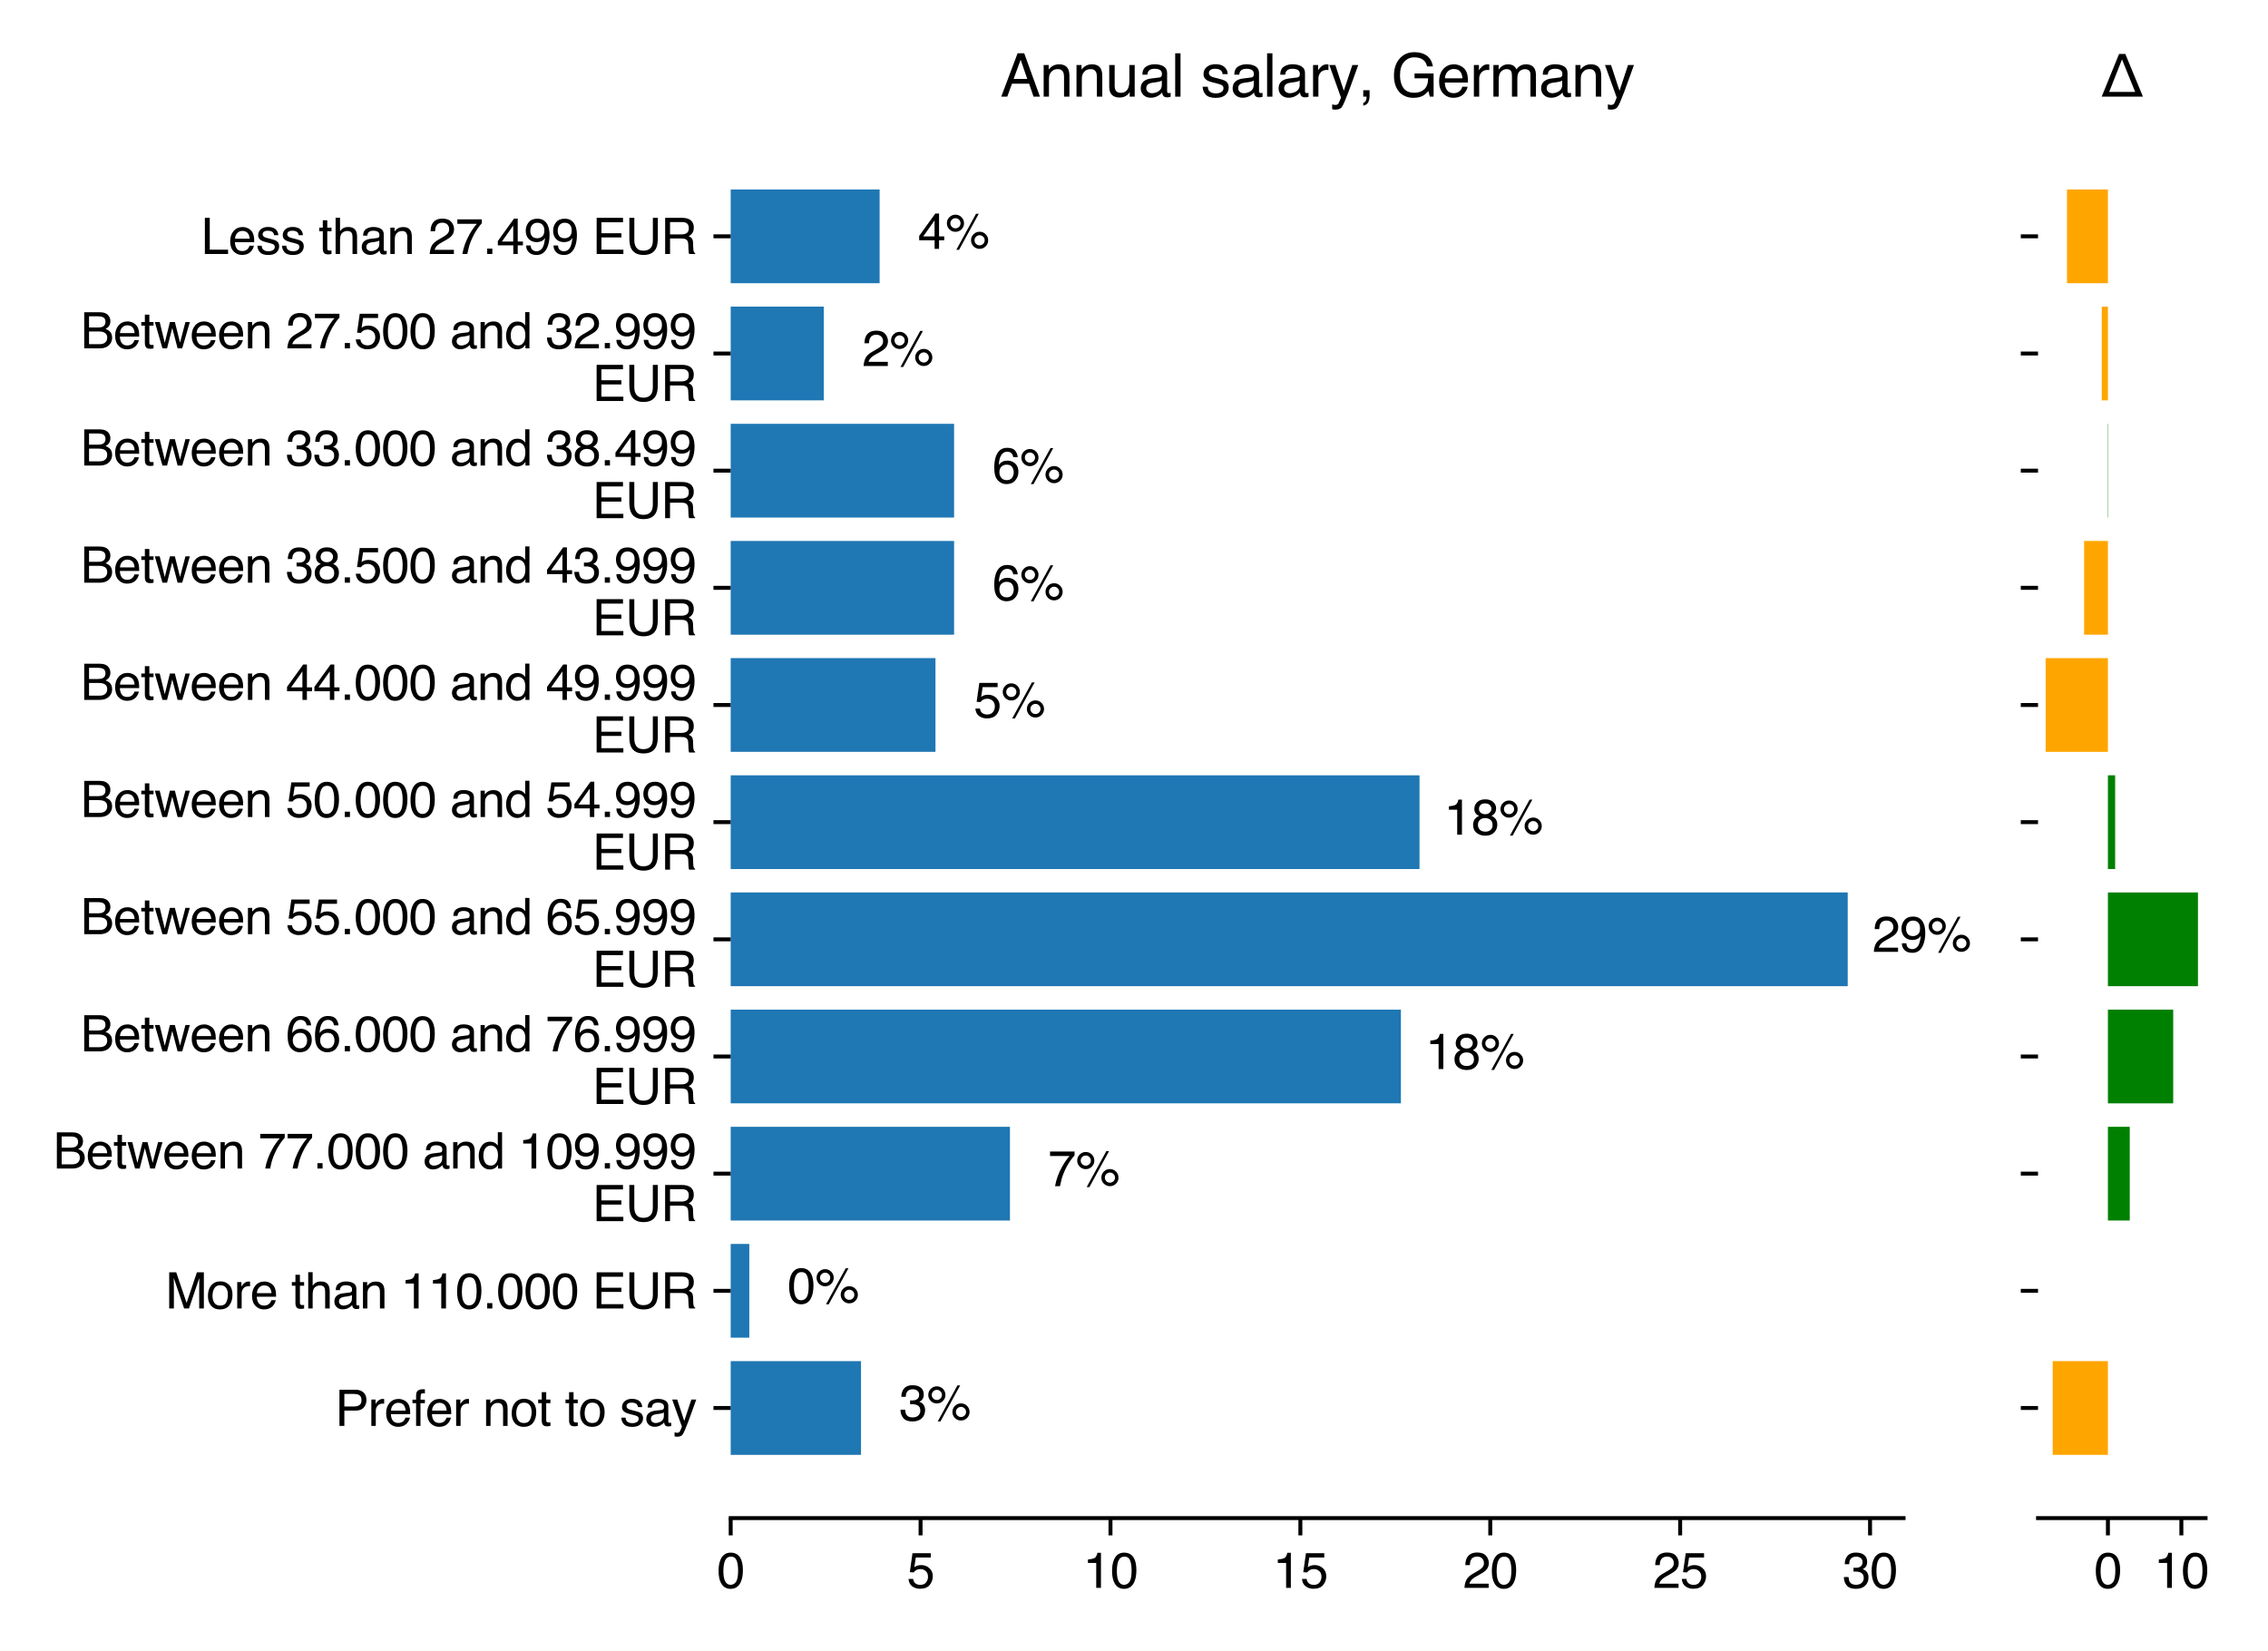 <?xml version="1.0" encoding="utf-8" standalone="no"?>
<!DOCTYPE svg PUBLIC "-//W3C//DTD SVG 1.1//EN"
  "http://www.w3.org/Graphics/SVG/1.1/DTD/svg11.dtd">
<svg xmlns:xlink="http://www.w3.org/1999/xlink" width="460.8pt" height="335.52pt" viewBox="0 0 460.8 335.52" xmlns="http://www.w3.org/2000/svg" version="1.1">
 <defs>
  <style type="text/css">*{stroke-linejoin: round; stroke-linecap: butt}</style>
 </defs>
 <g id="figure_1">
  <g id="patch_1">
   <path d="M 0 335.52 
L 460.8 335.52 
L 460.8 0 
L 0 0 
z
" style="fill: #ffffff"/>
  </g>
  <g id="axes_1">
   <g id="patch_2">
    <path d="M 148.458 308.462 
L 386.755 308.462 
L 386.755 25.642 
L 148.458 25.642 
z
" style="fill: #ffffff"/>
   </g>
   <g id="patch_3">
    <path d="M 148.458 295.607 
L 174.935 295.607 
L 174.935 276.562 
L 148.458 276.562 
z
" clip-path="url(#pa7c40eb983)" style="fill: #1f77b4"/>
   </g>
   <g id="patch_4">
    <path d="M 148.458 271.8 
L 152.24 271.8 
L 152.24 252.755 
L 148.458 252.755 
z
" clip-path="url(#pa7c40eb983)" style="fill: #1f77b4"/>
   </g>
   <g id="patch_5">
    <path d="M 148.458 247.994 
L 205.195 247.994 
L 205.195 228.949 
L 148.458 228.949 
z
" clip-path="url(#pa7c40eb983)" style="fill: #1f77b4"/>
   </g>
   <g id="patch_6">
    <path d="M 148.458 224.188 
L 284.628 224.188 
L 284.628 205.143 
L 148.458 205.143 
z
" clip-path="url(#pa7c40eb983)" style="fill: #1f77b4"/>
   </g>
   <g id="patch_7">
    <path d="M 148.458 200.381 
L 375.408 200.381 
L 375.408 181.336 
L 148.458 181.336 
z
" clip-path="url(#pa7c40eb983)" style="fill: #1f77b4"/>
   </g>
   <g id="patch_8">
    <path d="M 148.458 176.575 
L 288.41 176.575 
L 288.41 157.53 
L 148.458 157.53 
z
" clip-path="url(#pa7c40eb983)" style="fill: #1f77b4"/>
   </g>
   <g id="patch_9">
    <path d="M 148.458 152.769 
L 190.065 152.769 
L 190.065 133.723 
L 148.458 133.723 
z
" clip-path="url(#pa7c40eb983)" style="fill: #1f77b4"/>
   </g>
   <g id="patch_10">
    <path d="M 148.458 128.962 
L 193.848 128.962 
L 193.848 109.917 
L 148.458 109.917 
z
" clip-path="url(#pa7c40eb983)" style="fill: #1f77b4"/>
   </g>
   <g id="patch_11">
    <path d="M 148.458 105.156 
L 193.848 105.156 
L 193.848 86.111 
L 148.458 86.111 
z
" clip-path="url(#pa7c40eb983)" style="fill: #1f77b4"/>
   </g>
   <g id="patch_12">
    <path d="M 148.458 81.349 
L 167.37 81.349 
L 167.37 62.304 
L 148.458 62.304 
z
" clip-path="url(#pa7c40eb983)" style="fill: #1f77b4"/>
   </g>
   <g id="patch_13">
    <path d="M 148.458 57.543 
L 178.718 57.543 
L 178.718 38.498 
L 148.458 38.498 
z
" clip-path="url(#pa7c40eb983)" style="fill: #1f77b4"/>
   </g>
   <g id="matplotlib.axis_1">
    <g id="xtick_1">
     <g id="line2d_1">
      <defs>
       <path id="m4c99cd72f3" d="M 0 0 
L 0 3.5 
" style="stroke: #000000; stroke-width: 0.8"/>
      </defs>
      <g>
       <use xlink:href="#m4c99cd72f3" x="148.458" y="308.462" style="stroke: #000000; stroke-width: 0.8"/>
      </g>
     </g>
     <g id="text_1">
      <!-- 0 -->
      <g transform="translate(145.677 322.636)scale(0.1 -0.1)">
       <defs>
        <path id="Helvetica-30" d="M 1731 4475 
Q 2600 4475 2988 3759 
Q 3288 3206 3288 2244 
Q 3288 1331 3016 734 
Q 2622 -122 1728 -122 
Q 922 -122 528 578 
Q 200 1163 200 2147 
Q 200 2909 397 3456 
Q 766 4475 1731 4475 
z
M 1725 391 
Q 2163 391 2422 778 
Q 2681 1166 2681 2222 
Q 2681 2984 2493 3476 
Q 2306 3969 1766 3969 
Q 1269 3969 1039 3501 
Q 809 3034 809 2125 
Q 809 1441 956 1025 
Q 1181 391 1725 391 
z
" transform="scale(0.016)"/>
       </defs>
       <use xlink:href="#Helvetica-30"/>
      </g>
     </g>
    </g>
    <g id="xtick_2">
     <g id="line2d_2">
      <g>
       <use xlink:href="#m4c99cd72f3" x="187.039" y="308.462" style="stroke: #000000; stroke-width: 0.8"/>
      </g>
     </g>
     <g id="text_2">
      <!-- 5 -->
      <g transform="translate(184.259 322.636)scale(0.1 -0.1)">
       <defs>
        <path id="Helvetica-35" d="M 791 1141 
Q 847 659 1238 475 
Q 1438 381 1700 381 
Q 2200 381 2440 700 
Q 2681 1019 2681 1406 
Q 2681 1875 2395 2131 
Q 2109 2388 1709 2388 
Q 1419 2388 1211 2275 
Q 1003 2163 856 1963 
L 369 1991 
L 709 4400 
L 3034 4400 
L 3034 3856 
L 1131 3856 
L 941 2613 
Q 1097 2731 1238 2791 
Q 1488 2894 1816 2894 
Q 2431 2894 2859 2497 
Q 3288 2100 3288 1491 
Q 3288 856 2895 371 
Q 2503 -113 1644 -113 
Q 1097 -113 676 195 
Q 256 503 206 1141 
L 791 1141 
z
" transform="scale(0.016)"/>
       </defs>
       <use xlink:href="#Helvetica-35"/>
      </g>
     </g>
    </g>
    <g id="xtick_3">
     <g id="line2d_3">
      <g>
       <use xlink:href="#m4c99cd72f3" x="225.621" y="308.462" style="stroke: #000000; stroke-width: 0.8"/>
      </g>
     </g>
     <g id="text_3">
      <!-- 10 -->
      <g transform="translate(220.06 322.636)scale(0.1 -0.1)">
       <defs>
        <path id="Helvetica-31" d="M 613 3169 
L 613 3600 
Q 1222 3659 1462 3798 
Q 1703 3938 1822 4456 
L 2266 4456 
L 2266 0 
L 1666 0 
L 1666 3169 
L 613 3169 
z
" transform="scale(0.016)"/>
       </defs>
       <use xlink:href="#Helvetica-31"/>
       <use xlink:href="#Helvetica-30" x="55.615"/>
      </g>
     </g>
    </g>
    <g id="xtick_4">
     <g id="line2d_4">
      <g>
       <use xlink:href="#m4c99cd72f3" x="264.202" y="308.462" style="stroke: #000000; stroke-width: 0.8"/>
      </g>
     </g>
     <g id="text_4">
      <!-- 15 -->
      <g transform="translate(258.641 322.636)scale(0.1 -0.1)">
       <use xlink:href="#Helvetica-31"/>
       <use xlink:href="#Helvetica-35" x="55.615"/>
      </g>
     </g>
    </g>
    <g id="xtick_5">
     <g id="line2d_5">
      <g>
       <use xlink:href="#m4c99cd72f3" x="302.784" y="308.462" style="stroke: #000000; stroke-width: 0.8"/>
      </g>
     </g>
     <g id="text_5">
      <!-- 20 -->
      <g transform="translate(297.223 322.636)scale(0.1 -0.1)">
       <defs>
        <path id="Helvetica-32" d="M 200 0 
Q 231 578 439 1006 
Q 647 1434 1250 1784 
L 1850 2131 
Q 2253 2366 2416 2531 
Q 2672 2791 2672 3125 
Q 2672 3516 2437 3745 
Q 2203 3975 1813 3975 
Q 1234 3975 1013 3538 
Q 894 3303 881 2888 
L 309 2888 
Q 319 3472 525 3841 
Q 891 4491 1816 4491 
Q 2584 4491 2939 4075 
Q 3294 3659 3294 3150 
Q 3294 2613 2916 2231 
Q 2697 2009 2131 1694 
L 1703 1456 
Q 1397 1288 1222 1134 
Q 909 863 828 531 
L 3272 531 
L 3272 0 
L 200 0 
z
" transform="scale(0.016)"/>
       </defs>
       <use xlink:href="#Helvetica-32"/>
       <use xlink:href="#Helvetica-30" x="55.615"/>
      </g>
     </g>
    </g>
    <g id="xtick_6">
     <g id="line2d_6">
      <g>
       <use xlink:href="#m4c99cd72f3" x="341.365" y="308.462" style="stroke: #000000; stroke-width: 0.8"/>
      </g>
     </g>
     <g id="text_6">
      <!-- 25 -->
      <g transform="translate(335.804 322.636)scale(0.1 -0.1)">
       <use xlink:href="#Helvetica-32"/>
       <use xlink:href="#Helvetica-35" x="55.615"/>
      </g>
     </g>
    </g>
    <g id="xtick_7">
     <g id="line2d_7">
      <g>
       <use xlink:href="#m4c99cd72f3" x="379.947" y="308.462" style="stroke: #000000; stroke-width: 0.8"/>
      </g>
     </g>
     <g id="text_7">
      <!-- 30 -->
      <g transform="translate(374.386 322.636)scale(0.1 -0.1)">
       <defs>
        <path id="Helvetica-33" d="M 1663 -122 
Q 869 -122 511 314 
Q 153 750 153 1375 
L 741 1375 
Q 778 941 903 744 
Q 1122 391 1694 391 
Q 2138 391 2406 628 
Q 2675 866 2675 1241 
Q 2675 1703 2392 1887 
Q 2109 2072 1606 2072 
Q 1550 2072 1492 2070 
Q 1434 2069 1375 2066 
L 1375 2563 
Q 1463 2553 1522 2550 
Q 1581 2547 1650 2547 
Q 1966 2547 2169 2647 
Q 2525 2822 2525 3272 
Q 2525 3606 2287 3787 
Q 2050 3969 1734 3969 
Q 1172 3969 956 3594 
Q 838 3388 822 3006 
L 266 3006 
Q 266 3506 466 3856 
Q 809 4481 1675 4481 
Q 2359 4481 2734 4176 
Q 3109 3872 3109 3294 
Q 3109 2881 2888 2625 
Q 2750 2466 2531 2375 
Q 2884 2278 3082 2001 
Q 3281 1725 3281 1325 
Q 3281 684 2859 281 
Q 2438 -122 1663 -122 
z
" transform="scale(0.016)"/>
       </defs>
       <use xlink:href="#Helvetica-33"/>
       <use xlink:href="#Helvetica-30" x="55.615"/>
      </g>
     </g>
    </g>
   </g>
   <g id="matplotlib.axis_2">
    <g id="ytick_1">
     <g id="line2d_8">
      <defs>
       <path id="m8e343aef83" d="M 0 0 
L -3.5 0 
" style="stroke: #000000; stroke-width: 0.8"/>
      </defs>
      <g>
       <use xlink:href="#m8e343aef83" x="148.458" y="286.084" style="stroke: #000000; stroke-width: 0.8"/>
      </g>
     </g>
     <g id="text_8">
      <!-- Prefer not to say -->
      <g transform="translate(68.094 289.722)scale(0.1 -0.1)">
       <defs>
        <path id="Helvetica-50" d="M 547 4591 
L 2613 4591 
Q 3225 4591 3600 4245 
Q 3975 3900 3975 3275 
Q 3975 2738 3640 2339 
Q 3306 1941 2613 1941 
L 1169 1941 
L 1169 0 
L 547 0 
L 547 4591 
z
M 3347 3272 
Q 3347 3778 2972 3959 
Q 2766 4056 2406 4056 
L 1169 4056 
L 1169 2466 
L 2406 2466 
Q 2825 2466 3086 2644 
Q 3347 2822 3347 3272 
z
" transform="scale(0.016)"/>
        <path id="Helvetica-72" d="M 428 3347 
L 963 3347 
L 963 2769 
Q 1028 2938 1284 3180 
Q 1541 3422 1875 3422 
Q 1891 3422 1928 3419 
Q 1966 3416 2056 3406 
L 2056 2813 
Q 2006 2822 1964 2825 
Q 1922 2828 1872 2828 
Q 1447 2828 1219 2554 
Q 991 2281 991 1925 
L 991 0 
L 428 0 
L 428 3347 
z
" transform="scale(0.016)"/>
        <path id="Helvetica-65" d="M 1806 3422 
Q 2163 3422 2497 3255 
Q 2831 3088 3006 2822 
Q 3175 2569 3231 2231 
Q 3281 2000 3281 1494 
L 828 1494 
Q 844 984 1069 676 
Q 1294 369 1766 369 
Q 2206 369 2469 659 
Q 2619 828 2681 1050 
L 3234 1050 
Q 3213 866 3089 639 
Q 2966 413 2813 269 
Q 2556 19 2178 -69 
Q 1975 -119 1719 -119 
Q 1094 -119 659 336 
Q 225 791 225 1609 
Q 225 2416 662 2919 
Q 1100 3422 1806 3422 
z
M 2703 1941 
Q 2669 2306 2544 2525 
Q 2313 2931 1772 2931 
Q 1384 2931 1121 2651 
Q 859 2372 844 1941 
L 2703 1941 
z
M 1753 3428 
L 1753 3428 
z
" transform="scale(0.016)"/>
        <path id="Helvetica-66" d="M 553 3856 
Q 566 4206 675 4369 
Q 872 4656 1434 4656 
Q 1488 4656 1544 4653 
Q 1600 4650 1672 4644 
L 1672 4131 
Q 1584 4138 1545 4139 
Q 1506 4141 1472 4141 
Q 1216 4141 1166 4008 
Q 1116 3875 1116 3331 
L 1672 3331 
L 1672 2888 
L 1109 2888 
L 1109 0 
L 553 0 
L 553 2888 
L 88 2888 
L 88 3331 
L 553 3331 
L 553 3856 
z
" transform="scale(0.016)"/>
        <path id="Helvetica-20" transform="scale(0.016)"/>
        <path id="Helvetica-6e" d="M 413 3347 
L 947 3347 
L 947 2872 
Q 1184 3166 1450 3294 
Q 1716 3422 2041 3422 
Q 2753 3422 3003 2925 
Q 3141 2653 3141 2147 
L 3141 0 
L 2569 0 
L 2569 2109 
Q 2569 2416 2478 2603 
Q 2328 2916 1934 2916 
Q 1734 2916 1606 2875 
Q 1375 2806 1200 2600 
Q 1059 2434 1017 2257 
Q 975 2081 975 1753 
L 975 0 
L 413 0 
L 413 3347 
z
M 1734 3428 
L 1734 3428 
z
" transform="scale(0.016)"/>
        <path id="Helvetica-6f" d="M 1741 363 
Q 2300 363 2508 786 
Q 2716 1209 2716 1728 
Q 2716 2197 2566 2491 
Q 2328 2953 1747 2953 
Q 1231 2953 997 2559 
Q 763 2166 763 1609 
Q 763 1075 997 719 
Q 1231 363 1741 363 
z
M 1763 3444 
Q 2409 3444 2856 3012 
Q 3303 2581 3303 1744 
Q 3303 934 2909 406 
Q 2516 -122 1688 -122 
Q 997 -122 590 345 
Q 184 813 184 1600 
Q 184 2444 612 2944 
Q 1041 3444 1763 3444 
z
M 1744 3428 
L 1744 3428 
z
" transform="scale(0.016)"/>
        <path id="Helvetica-74" d="M 525 4281 
L 1094 4281 
L 1094 3347 
L 1628 3347 
L 1628 2888 
L 1094 2888 
L 1094 703 
Q 1094 528 1213 469 
Q 1278 434 1431 434 
Q 1472 434 1519 436 
Q 1566 438 1628 444 
L 1628 0 
Q 1531 -28 1426 -40 
Q 1322 -53 1200 -53 
Q 806 -53 665 148 
Q 525 350 525 672 
L 525 2888 
L 72 2888 
L 72 3347 
L 525 3347 
L 525 4281 
z
" transform="scale(0.016)"/>
        <path id="Helvetica-73" d="M 747 1050 
Q 772 769 888 619 
Q 1100 347 1625 347 
Q 1938 347 2175 483 
Q 2413 619 2413 903 
Q 2413 1119 2222 1231 
Q 2100 1300 1741 1391 
L 1294 1503 
Q 866 1609 663 1741 
Q 300 1969 300 2372 
Q 300 2847 642 3140 
Q 984 3434 1563 3434 
Q 2319 3434 2653 2991 
Q 2863 2709 2856 2384 
L 2325 2384 
Q 2309 2575 2191 2731 
Q 1997 2953 1519 2953 
Q 1200 2953 1036 2831 
Q 872 2709 872 2509 
Q 872 2291 1088 2159 
Q 1213 2081 1456 2022 
L 1828 1931 
Q 2434 1784 2641 1647 
Q 2969 1431 2969 969 
Q 2969 522 2630 197 
Q 2291 -128 1597 -128 
Q 850 -128 539 211 
Q 228 550 206 1050 
L 747 1050 
z
M 1578 3428 
L 1578 3428 
z
" transform="scale(0.016)"/>
        <path id="Helvetica-61" d="M 844 891 
Q 844 647 1022 506 
Q 1200 366 1444 366 
Q 1741 366 2019 503 
Q 2488 731 2488 1250 
L 2488 1703 
Q 2384 1638 2221 1594 
Q 2059 1550 1903 1531 
L 1563 1488 
Q 1256 1447 1103 1359 
Q 844 1213 844 891 
z
M 2206 2028 
Q 2400 2053 2466 2191 
Q 2503 2266 2503 2406 
Q 2503 2694 2298 2823 
Q 2094 2953 1713 2953 
Q 1272 2953 1088 2716 
Q 984 2584 953 2325 
L 428 2325 
Q 444 2944 830 3186 
Q 1216 3428 1725 3428 
Q 2316 3428 2684 3203 
Q 3050 2978 3050 2503 
L 3050 575 
Q 3050 488 3086 434 
Q 3122 381 3238 381 
Q 3275 381 3322 386 
Q 3369 391 3422 400 
L 3422 -16 
Q 3291 -53 3222 -62 
Q 3153 -72 3034 -72 
Q 2744 -72 2613 134 
Q 2544 244 2516 444 
Q 2344 219 2022 53 
Q 1700 -113 1313 -113 
Q 847 -113 551 170 
Q 256 453 256 878 
Q 256 1344 547 1600 
Q 838 1856 1309 1916 
L 2206 2028 
z
M 1741 3428 
L 1741 3428 
z
" transform="scale(0.016)"/>
        <path id="Helvetica-79" d="M 2503 3347 
L 3125 3347 
Q 3006 3025 2597 1878 
Q 2291 1016 2084 472 
Q 1597 -809 1397 -1090 
Q 1197 -1372 709 -1372 
Q 591 -1372 527 -1362 
Q 463 -1353 369 -1328 
L 369 -816 
Q 516 -856 581 -865 
Q 647 -875 697 -875 
Q 853 -875 926 -823 
Q 1000 -772 1050 -697 
Q 1066 -672 1162 -440 
Q 1259 -209 1303 -97 
L 66 3347 
L 703 3347 
L 1600 622 
L 2503 3347 
z
M 1597 3428 
L 1597 3428 
z
" transform="scale(0.016)"/>
       </defs>
       <use xlink:href="#Helvetica-50"/>
       <use xlink:href="#Helvetica-72" x="66.699"/>
       <use xlink:href="#Helvetica-65" x="100"/>
       <use xlink:href="#Helvetica-66" x="155.615"/>
       <use xlink:href="#Helvetica-65" x="183.398"/>
       <use xlink:href="#Helvetica-72" x="239.014"/>
       <use xlink:href="#Helvetica-20" x="272.314"/>
       <use xlink:href="#Helvetica-6e" x="300.098"/>
       <use xlink:href="#Helvetica-6f" x="355.713"/>
       <use xlink:href="#Helvetica-74" x="411.328"/>
       <use xlink:href="#Helvetica-20" x="439.111"/>
       <use xlink:href="#Helvetica-74" x="466.895"/>
       <use xlink:href="#Helvetica-6f" x="494.678"/>
       <use xlink:href="#Helvetica-20" x="550.293"/>
       <use xlink:href="#Helvetica-73" x="578.076"/>
       <use xlink:href="#Helvetica-61" x="628.076"/>
       <use xlink:href="#Helvetica-79" x="683.691"/>
      </g>
     </g>
    </g>
    <g id="ytick_2">
     <g id="line2d_9">
      <g>
       <use xlink:href="#m8e343aef83" x="148.458" y="262.278" style="stroke: #000000; stroke-width: 0.8"/>
      </g>
     </g>
     <g id="text_9">
      <!-- More than 110.000 EUR -->
      <g transform="translate(33.623 265.865)scale(0.1 -0.1)">
       <defs>
        <path id="Helvetica-4d" d="M 472 4591 
L 1363 4591 
L 2681 709 
L 3991 4591 
L 4872 4591 
L 4872 0 
L 4281 0 
L 4281 2709 
Q 4281 2850 4287 3175 
Q 4294 3500 4294 3872 
L 2984 0 
L 2369 0 
L 1050 3872 
L 1050 3731 
Q 1050 3563 1058 3217 
Q 1066 2872 1066 2709 
L 1066 0 
L 472 0 
L 472 4591 
z
" transform="scale(0.016)"/>
        <path id="Helvetica-68" d="M 413 4606 
L 975 4606 
L 975 2894 
Q 1175 3147 1334 3250 
Q 1606 3428 2013 3428 
Q 2741 3428 3000 2919 
Q 3141 2641 3141 2147 
L 3141 0 
L 2563 0 
L 2563 2109 
Q 2563 2478 2469 2650 
Q 2316 2925 1894 2925 
Q 1544 2925 1259 2684 
Q 975 2444 975 1775 
L 975 0 
L 413 0 
L 413 4606 
z
" transform="scale(0.016)"/>
        <path id="Helvetica-2e" d="M 547 681 
L 1200 681 
L 1200 0 
L 547 0 
L 547 681 
z
" transform="scale(0.016)"/>
        <path id="Helvetica-45" d="M 547 4591 
L 3894 4591 
L 3894 4028 
L 1153 4028 
L 1153 2634 
L 3688 2634 
L 3688 2103 
L 1153 2103 
L 1153 547 
L 3941 547 
L 3941 0 
L 547 0 
L 547 4591 
z
M 2244 4591 
L 2244 4591 
z
" transform="scale(0.016)"/>
        <path id="Helvetica-55" d="M 1163 4591 
L 1163 1753 
Q 1163 1253 1350 922 
Q 1628 422 2288 422 
Q 3078 422 3363 963 
Q 3516 1256 3516 1753 
L 3516 4591 
L 4147 4591 
L 4147 2013 
Q 4147 1166 3919 709 
Q 3500 -122 2338 -122 
Q 1175 -122 759 709 
Q 531 1166 531 2013 
L 531 4591 
L 1163 4591 
z
M 2341 4591 
L 2341 4591 
z
" transform="scale(0.016)"/>
        <path id="Helvetica-52" d="M 2622 2488 
Q 3059 2488 3314 2663 
Q 3569 2838 3569 3294 
Q 3569 3784 3213 3963 
Q 3022 4056 2703 4056 
L 1184 4056 
L 1184 2488 
L 2622 2488 
z
M 563 4591 
L 2688 4591 
Q 3213 4591 3553 4438 
Q 4200 4144 4200 3353 
Q 4200 2941 4029 2678 
Q 3859 2416 3553 2256 
Q 3822 2147 3958 1969 
Q 4094 1791 4109 1391 
L 4131 775 
Q 4141 513 4175 384 
Q 4231 166 4375 103 
L 4375 0 
L 3613 0 
Q 3581 59 3562 153 
Q 3544 247 3531 516 
L 3494 1281 
Q 3472 1731 3159 1884 
Q 2981 1969 2600 1969 
L 1184 1969 
L 1184 0 
L 563 0 
L 563 4591 
z
" transform="scale(0.016)"/>
       </defs>
       <use xlink:href="#Helvetica-4d"/>
       <use xlink:href="#Helvetica-6f" x="83.301"/>
       <use xlink:href="#Helvetica-72" x="138.916"/>
       <use xlink:href="#Helvetica-65" x="172.217"/>
       <use xlink:href="#Helvetica-20" x="227.832"/>
       <use xlink:href="#Helvetica-74" x="255.615"/>
       <use xlink:href="#Helvetica-68" x="283.398"/>
       <use xlink:href="#Helvetica-61" x="339.014"/>
       <use xlink:href="#Helvetica-6e" x="394.629"/>
       <use xlink:href="#Helvetica-20" x="450.244"/>
       <use xlink:href="#Helvetica-31" x="478.027"/>
       <use xlink:href="#Helvetica-31" x="533.643"/>
       <use xlink:href="#Helvetica-30" x="589.258"/>
       <use xlink:href="#Helvetica-2e" x="644.873"/>
       <use xlink:href="#Helvetica-30" x="672.656"/>
       <use xlink:href="#Helvetica-30" x="728.271"/>
       <use xlink:href="#Helvetica-30" x="783.887"/>
       <use xlink:href="#Helvetica-20" x="839.502"/>
       <use xlink:href="#Helvetica-45" x="867.285"/>
       <use xlink:href="#Helvetica-55" x="933.984"/>
       <use xlink:href="#Helvetica-52" x="1006.201"/>
      </g>
     </g>
    </g>
    <g id="ytick_3">
     <g id="line2d_10">
      <g>
       <use xlink:href="#m8e343aef83" x="148.458" y="238.471" style="stroke: #000000; stroke-width: 0.8"/>
      </g>
     </g>
     <g id="text_10">
      <!-- Between 77.000 and 109.999 -->
      <g transform="translate(10.8 237.429)scale(0.1 -0.1)">
       <defs>
        <path id="Helvetica-42" d="M 2213 2650 
Q 2606 2650 2825 2759 
Q 3169 2931 3169 3378 
Q 3169 3828 2803 3984 
Q 2597 4072 2191 4072 
L 1081 4072 
L 1081 2650 
L 2213 2650 
z
M 2422 531 
Q 2994 531 3238 863 
Q 3391 1072 3391 1369 
Q 3391 1869 2944 2050 
Q 2706 2147 2316 2147 
L 1081 2147 
L 1081 531 
L 2422 531 
z
M 472 4591 
L 2444 4591 
Q 3250 4591 3591 4109 
Q 3791 3825 3791 3453 
Q 3791 3019 3544 2741 
Q 3416 2594 3175 2472 
Q 3528 2338 3703 2169 
Q 4013 1869 4013 1341 
Q 4013 897 3734 538 
Q 3319 0 2413 0 
L 472 0 
L 472 4591 
z
" transform="scale(0.016)"/>
        <path id="Helvetica-77" d="M 672 3347 
L 1316 709 
L 1969 3347 
L 2600 3347 
L 3256 725 
L 3941 3347 
L 4503 3347 
L 3531 0 
L 2947 0 
L 2266 2591 
L 1606 0 
L 1022 0 
L 56 3347 
L 672 3347 
z
" transform="scale(0.016)"/>
        <path id="Helvetica-37" d="M 3347 4400 
L 3347 3909 
Q 3131 3700 2773 3181 
Q 2416 2663 2141 2063 
Q 1869 1478 1728 997 
Q 1638 688 1494 0 
L 872 0 
Q 1084 1281 1809 2550 
Q 2238 3294 2709 3834 
L 234 3834 
L 234 4400 
L 3347 4400 
z
" transform="scale(0.016)"/>
        <path id="Helvetica-64" d="M 769 1634 
Q 769 1097 997 734 
Q 1225 372 1728 372 
Q 2119 372 2370 708 
Q 2622 1044 2622 1672 
Q 2622 2306 2362 2611 
Q 2103 2916 1722 2916 
Q 1297 2916 1033 2591 
Q 769 2266 769 1634 
z
M 1616 3406 
Q 2000 3406 2259 3244 
Q 2409 3150 2600 2916 
L 2600 4606 
L 3141 4606 
L 3141 0 
L 2634 0 
L 2634 466 
Q 2438 156 2169 18 
Q 1900 -119 1553 -119 
Q 994 -119 584 351 
Q 175 822 175 1603 
Q 175 2334 548 2870 
Q 922 3406 1616 3406 
z
" transform="scale(0.016)"/>
        <path id="Helvetica-39" d="M 850 1081 
Q 875 616 1209 438 
Q 1381 344 1597 344 
Q 2000 344 2284 680 
Q 2569 1016 2688 2044 
Q 2500 1747 2223 1626 
Q 1947 1506 1628 1506 
Q 981 1506 604 1909 
Q 228 2313 228 2947 
Q 228 3556 600 4018 
Q 972 4481 1697 4481 
Q 2675 4481 3047 3600 
Q 3253 3116 3253 2388 
Q 3253 1566 3006 931 
Q 2597 -125 1619 -125 
Q 963 -125 622 219 
Q 281 563 281 1081 
L 850 1081 
z
M 1703 2000 
Q 2038 2000 2314 2220 
Q 2591 2441 2591 2991 
Q 2591 3484 2342 3726 
Q 2094 3969 1709 3969 
Q 1297 3969 1055 3692 
Q 813 3416 813 2953 
Q 813 2516 1025 2258 
Q 1238 2000 1703 2000 
z
" transform="scale(0.016)"/>
       </defs>
       <use xlink:href="#Helvetica-42"/>
       <use xlink:href="#Helvetica-65" x="66.699"/>
       <use xlink:href="#Helvetica-74" x="122.314"/>
       <use xlink:href="#Helvetica-77" x="150.098"/>
       <use xlink:href="#Helvetica-65" x="222.314"/>
       <use xlink:href="#Helvetica-65" x="277.93"/>
       <use xlink:href="#Helvetica-6e" x="333.545"/>
       <use xlink:href="#Helvetica-20" x="389.16"/>
       <use xlink:href="#Helvetica-37" x="416.943"/>
       <use xlink:href="#Helvetica-37" x="472.559"/>
       <use xlink:href="#Helvetica-2e" x="528.174"/>
       <use xlink:href="#Helvetica-30" x="555.957"/>
       <use xlink:href="#Helvetica-30" x="611.572"/>
       <use xlink:href="#Helvetica-30" x="667.188"/>
       <use xlink:href="#Helvetica-20" x="722.803"/>
       <use xlink:href="#Helvetica-61" x="750.586"/>
       <use xlink:href="#Helvetica-6e" x="806.201"/>
       <use xlink:href="#Helvetica-64" x="861.816"/>
       <use xlink:href="#Helvetica-20" x="917.432"/>
       <use xlink:href="#Helvetica-31" x="945.215"/>
       <use xlink:href="#Helvetica-30" x="1000.83"/>
       <use xlink:href="#Helvetica-39" x="1056.445"/>
       <use xlink:href="#Helvetica-2e" x="1112.061"/>
       <use xlink:href="#Helvetica-39" x="1139.844"/>
       <use xlink:href="#Helvetica-39" x="1195.459"/>
       <use xlink:href="#Helvetica-39" x="1251.074"/>
      </g>
      <!-- EUR -->
      <g transform="translate(120.344 248.122)scale(0.1 -0.1)">
       <use xlink:href="#Helvetica-45"/>
       <use xlink:href="#Helvetica-55" x="66.699"/>
       <use xlink:href="#Helvetica-52" x="138.916"/>
      </g>
     </g>
    </g>
    <g id="ytick_4">
     <g id="line2d_11">
      <g>
       <use xlink:href="#m8e343aef83" x="148.458" y="214.665" style="stroke: #000000; stroke-width: 0.8"/>
      </g>
     </g>
     <g id="text_11">
      <!-- Between 66.000 and 76.999 -->
      <g transform="translate(16.361 213.623)scale(0.1 -0.1)">
       <defs>
        <path id="Helvetica-36" d="M 1872 4494 
Q 2622 4494 2917 4105 
Q 3213 3716 3213 3303 
L 2656 3303 
Q 2606 3569 2497 3719 
Q 2294 4000 1881 4000 
Q 1409 4000 1131 3564 
Q 853 3128 822 2316 
Q 1016 2600 1309 2741 
Q 1578 2866 1909 2866 
Q 2472 2866 2890 2506 
Q 3309 2147 3309 1434 
Q 3309 825 2912 354 
Q 2516 -116 1781 -116 
Q 1153 -116 697 361 
Q 241 838 241 1966 
Q 241 2800 444 3381 
Q 834 4494 1872 4494 
z
M 1831 384 
Q 2275 384 2495 682 
Q 2716 981 2716 1388 
Q 2716 1731 2519 2042 
Q 2322 2353 1803 2353 
Q 1441 2353 1167 2112 
Q 894 1872 894 1388 
Q 894 963 1142 673 
Q 1391 384 1831 384 
z
" transform="scale(0.016)"/>
       </defs>
       <use xlink:href="#Helvetica-42"/>
       <use xlink:href="#Helvetica-65" x="66.699"/>
       <use xlink:href="#Helvetica-74" x="122.314"/>
       <use xlink:href="#Helvetica-77" x="150.098"/>
       <use xlink:href="#Helvetica-65" x="222.314"/>
       <use xlink:href="#Helvetica-65" x="277.93"/>
       <use xlink:href="#Helvetica-6e" x="333.545"/>
       <use xlink:href="#Helvetica-20" x="389.16"/>
       <use xlink:href="#Helvetica-36" x="416.943"/>
       <use xlink:href="#Helvetica-36" x="472.559"/>
       <use xlink:href="#Helvetica-2e" x="528.174"/>
       <use xlink:href="#Helvetica-30" x="555.957"/>
       <use xlink:href="#Helvetica-30" x="611.572"/>
       <use xlink:href="#Helvetica-30" x="667.188"/>
       <use xlink:href="#Helvetica-20" x="722.803"/>
       <use xlink:href="#Helvetica-61" x="750.586"/>
       <use xlink:href="#Helvetica-6e" x="806.201"/>
       <use xlink:href="#Helvetica-64" x="861.816"/>
       <use xlink:href="#Helvetica-20" x="917.432"/>
       <use xlink:href="#Helvetica-37" x="945.215"/>
       <use xlink:href="#Helvetica-36" x="1000.83"/>
       <use xlink:href="#Helvetica-2e" x="1056.445"/>
       <use xlink:href="#Helvetica-39" x="1084.229"/>
       <use xlink:href="#Helvetica-39" x="1139.844"/>
       <use xlink:href="#Helvetica-39" x="1195.459"/>
      </g>
      <!-- EUR -->
      <g transform="translate(120.344 224.315)scale(0.1 -0.1)">
       <use xlink:href="#Helvetica-45"/>
       <use xlink:href="#Helvetica-55" x="66.699"/>
       <use xlink:href="#Helvetica-52" x="138.916"/>
      </g>
     </g>
    </g>
    <g id="ytick_5">
     <g id="line2d_12">
      <g>
       <use xlink:href="#m8e343aef83" x="148.458" y="190.859" style="stroke: #000000; stroke-width: 0.8"/>
      </g>
     </g>
     <g id="text_12">
      <!-- Between 55.000 and 65.999 -->
      <g transform="translate(16.361 189.817)scale(0.1 -0.1)">
       <use xlink:href="#Helvetica-42"/>
       <use xlink:href="#Helvetica-65" x="66.699"/>
       <use xlink:href="#Helvetica-74" x="122.314"/>
       <use xlink:href="#Helvetica-77" x="150.098"/>
       <use xlink:href="#Helvetica-65" x="222.314"/>
       <use xlink:href="#Helvetica-65" x="277.93"/>
       <use xlink:href="#Helvetica-6e" x="333.545"/>
       <use xlink:href="#Helvetica-20" x="389.16"/>
       <use xlink:href="#Helvetica-35" x="416.943"/>
       <use xlink:href="#Helvetica-35" x="472.559"/>
       <use xlink:href="#Helvetica-2e" x="528.174"/>
       <use xlink:href="#Helvetica-30" x="555.957"/>
       <use xlink:href="#Helvetica-30" x="611.572"/>
       <use xlink:href="#Helvetica-30" x="667.188"/>
       <use xlink:href="#Helvetica-20" x="722.803"/>
       <use xlink:href="#Helvetica-61" x="750.586"/>
       <use xlink:href="#Helvetica-6e" x="806.201"/>
       <use xlink:href="#Helvetica-64" x="861.816"/>
       <use xlink:href="#Helvetica-20" x="917.432"/>
       <use xlink:href="#Helvetica-36" x="945.215"/>
       <use xlink:href="#Helvetica-35" x="1000.83"/>
       <use xlink:href="#Helvetica-2e" x="1056.445"/>
       <use xlink:href="#Helvetica-39" x="1084.229"/>
       <use xlink:href="#Helvetica-39" x="1139.844"/>
       <use xlink:href="#Helvetica-39" x="1195.459"/>
      </g>
      <!-- EUR -->
      <g transform="translate(120.344 200.509)scale(0.1 -0.1)">
       <use xlink:href="#Helvetica-45"/>
       <use xlink:href="#Helvetica-55" x="66.699"/>
       <use xlink:href="#Helvetica-52" x="138.916"/>
      </g>
     </g>
    </g>
    <g id="ytick_6">
     <g id="line2d_13">
      <g>
       <use xlink:href="#m8e343aef83" x="148.458" y="167.052" style="stroke: #000000; stroke-width: 0.8"/>
      </g>
     </g>
     <g id="text_13">
      <!-- Between 50.000 and 54.999 -->
      <g transform="translate(16.361 166.01)scale(0.1 -0.1)">
       <defs>
        <path id="Helvetica-34" d="M 2116 1584 
L 2116 3613 
L 681 1584 
L 2116 1584 
z
M 2125 0 
L 2125 1094 
L 163 1094 
L 163 1644 
L 2213 4488 
L 2688 4488 
L 2688 1584 
L 3347 1584 
L 3347 1094 
L 2688 1094 
L 2688 0 
L 2125 0 
z
" transform="scale(0.016)"/>
       </defs>
       <use xlink:href="#Helvetica-42"/>
       <use xlink:href="#Helvetica-65" x="66.699"/>
       <use xlink:href="#Helvetica-74" x="122.314"/>
       <use xlink:href="#Helvetica-77" x="150.098"/>
       <use xlink:href="#Helvetica-65" x="222.314"/>
       <use xlink:href="#Helvetica-65" x="277.93"/>
       <use xlink:href="#Helvetica-6e" x="333.545"/>
       <use xlink:href="#Helvetica-20" x="389.16"/>
       <use xlink:href="#Helvetica-35" x="416.943"/>
       <use xlink:href="#Helvetica-30" x="472.559"/>
       <use xlink:href="#Helvetica-2e" x="528.174"/>
       <use xlink:href="#Helvetica-30" x="555.957"/>
       <use xlink:href="#Helvetica-30" x="611.572"/>
       <use xlink:href="#Helvetica-30" x="667.188"/>
       <use xlink:href="#Helvetica-20" x="722.803"/>
       <use xlink:href="#Helvetica-61" x="750.586"/>
       <use xlink:href="#Helvetica-6e" x="806.201"/>
       <use xlink:href="#Helvetica-64" x="861.816"/>
       <use xlink:href="#Helvetica-20" x="917.432"/>
       <use xlink:href="#Helvetica-35" x="945.215"/>
       <use xlink:href="#Helvetica-34" x="1000.83"/>
       <use xlink:href="#Helvetica-2e" x="1056.445"/>
       <use xlink:href="#Helvetica-39" x="1084.229"/>
       <use xlink:href="#Helvetica-39" x="1139.844"/>
       <use xlink:href="#Helvetica-39" x="1195.459"/>
      </g>
      <!-- EUR -->
      <g transform="translate(120.344 176.703)scale(0.1 -0.1)">
       <use xlink:href="#Helvetica-45"/>
       <use xlink:href="#Helvetica-55" x="66.699"/>
       <use xlink:href="#Helvetica-52" x="138.916"/>
      </g>
     </g>
    </g>
    <g id="ytick_7">
     <g id="line2d_14">
      <g>
       <use xlink:href="#m8e343aef83" x="148.458" y="143.246" style="stroke: #000000; stroke-width: 0.8"/>
      </g>
     </g>
     <g id="text_14">
      <!-- Between 44.000 and 49.999 -->
      <g transform="translate(16.361 142.204)scale(0.1 -0.1)">
       <use xlink:href="#Helvetica-42"/>
       <use xlink:href="#Helvetica-65" x="66.699"/>
       <use xlink:href="#Helvetica-74" x="122.314"/>
       <use xlink:href="#Helvetica-77" x="150.098"/>
       <use xlink:href="#Helvetica-65" x="222.314"/>
       <use xlink:href="#Helvetica-65" x="277.93"/>
       <use xlink:href="#Helvetica-6e" x="333.545"/>
       <use xlink:href="#Helvetica-20" x="389.16"/>
       <use xlink:href="#Helvetica-34" x="416.943"/>
       <use xlink:href="#Helvetica-34" x="472.559"/>
       <use xlink:href="#Helvetica-2e" x="528.174"/>
       <use xlink:href="#Helvetica-30" x="555.957"/>
       <use xlink:href="#Helvetica-30" x="611.572"/>
       <use xlink:href="#Helvetica-30" x="667.188"/>
       <use xlink:href="#Helvetica-20" x="722.803"/>
       <use xlink:href="#Helvetica-61" x="750.586"/>
       <use xlink:href="#Helvetica-6e" x="806.201"/>
       <use xlink:href="#Helvetica-64" x="861.816"/>
       <use xlink:href="#Helvetica-20" x="917.432"/>
       <use xlink:href="#Helvetica-34" x="945.215"/>
       <use xlink:href="#Helvetica-39" x="1000.83"/>
       <use xlink:href="#Helvetica-2e" x="1056.445"/>
       <use xlink:href="#Helvetica-39" x="1084.229"/>
       <use xlink:href="#Helvetica-39" x="1139.844"/>
       <use xlink:href="#Helvetica-39" x="1195.459"/>
      </g>
      <!-- EUR -->
      <g transform="translate(120.344 152.896)scale(0.1 -0.1)">
       <use xlink:href="#Helvetica-45"/>
       <use xlink:href="#Helvetica-55" x="66.699"/>
       <use xlink:href="#Helvetica-52" x="138.916"/>
      </g>
     </g>
    </g>
    <g id="ytick_8">
     <g id="line2d_15">
      <g>
       <use xlink:href="#m8e343aef83" x="148.458" y="119.44" style="stroke: #000000; stroke-width: 0.8"/>
      </g>
     </g>
     <g id="text_15">
      <!-- Between 38.500 and 43.999 -->
      <g transform="translate(16.361 118.397)scale(0.1 -0.1)">
       <defs>
        <path id="Helvetica-38" d="M 1741 2600 
Q 2113 2600 2322 2808 
Q 2531 3016 2531 3303 
Q 2531 3553 2331 3762 
Q 2131 3972 1722 3972 
Q 1316 3972 1134 3762 
Q 953 3553 953 3272 
Q 953 2956 1187 2778 
Q 1422 2600 1741 2600 
z
M 1775 384 
Q 2166 384 2423 595 
Q 2681 806 2681 1225 
Q 2681 1659 2415 1884 
Q 2150 2109 1734 2109 
Q 1331 2109 1076 1879 
Q 822 1650 822 1244 
Q 822 894 1055 639 
Q 1288 384 1775 384 
z
M 975 2384 
Q 741 2484 609 2619 
Q 363 2869 363 3269 
Q 363 3769 725 4128 
Q 1088 4488 1753 4488 
Q 2397 4488 2762 4148 
Q 3128 3809 3128 3356 
Q 3128 2938 2916 2678 
Q 2797 2531 2547 2391 
Q 2825 2263 2984 2097 
Q 3281 1784 3281 1284 
Q 3281 694 2884 283 
Q 2488 -128 1763 -128 
Q 1109 -128 657 226 
Q 206 581 206 1256 
Q 206 1653 400 1942 
Q 594 2231 975 2384 
z
" transform="scale(0.016)"/>
       </defs>
       <use xlink:href="#Helvetica-42"/>
       <use xlink:href="#Helvetica-65" x="66.699"/>
       <use xlink:href="#Helvetica-74" x="122.314"/>
       <use xlink:href="#Helvetica-77" x="150.098"/>
       <use xlink:href="#Helvetica-65" x="222.314"/>
       <use xlink:href="#Helvetica-65" x="277.93"/>
       <use xlink:href="#Helvetica-6e" x="333.545"/>
       <use xlink:href="#Helvetica-20" x="389.16"/>
       <use xlink:href="#Helvetica-33" x="416.943"/>
       <use xlink:href="#Helvetica-38" x="472.559"/>
       <use xlink:href="#Helvetica-2e" x="528.174"/>
       <use xlink:href="#Helvetica-35" x="555.957"/>
       <use xlink:href="#Helvetica-30" x="611.572"/>
       <use xlink:href="#Helvetica-30" x="667.188"/>
       <use xlink:href="#Helvetica-20" x="722.803"/>
       <use xlink:href="#Helvetica-61" x="750.586"/>
       <use xlink:href="#Helvetica-6e" x="806.201"/>
       <use xlink:href="#Helvetica-64" x="861.816"/>
       <use xlink:href="#Helvetica-20" x="917.432"/>
       <use xlink:href="#Helvetica-34" x="945.215"/>
       <use xlink:href="#Helvetica-33" x="1000.83"/>
       <use xlink:href="#Helvetica-2e" x="1056.445"/>
       <use xlink:href="#Helvetica-39" x="1084.229"/>
       <use xlink:href="#Helvetica-39" x="1139.844"/>
       <use xlink:href="#Helvetica-39" x="1195.459"/>
      </g>
      <!-- EUR -->
      <g transform="translate(120.344 129.09)scale(0.1 -0.1)">
       <use xlink:href="#Helvetica-45"/>
       <use xlink:href="#Helvetica-55" x="66.699"/>
       <use xlink:href="#Helvetica-52" x="138.916"/>
      </g>
     </g>
    </g>
    <g id="ytick_9">
     <g id="line2d_16">
      <g>
       <use xlink:href="#m8e343aef83" x="148.458" y="95.633" style="stroke: #000000; stroke-width: 0.8"/>
      </g>
     </g>
     <g id="text_16">
      <!-- Between 33.000 and 38.499 -->
      <g transform="translate(16.361 94.591)scale(0.1 -0.1)">
       <use xlink:href="#Helvetica-42"/>
       <use xlink:href="#Helvetica-65" x="66.699"/>
       <use xlink:href="#Helvetica-74" x="122.314"/>
       <use xlink:href="#Helvetica-77" x="150.098"/>
       <use xlink:href="#Helvetica-65" x="222.314"/>
       <use xlink:href="#Helvetica-65" x="277.93"/>
       <use xlink:href="#Helvetica-6e" x="333.545"/>
       <use xlink:href="#Helvetica-20" x="389.16"/>
       <use xlink:href="#Helvetica-33" x="416.943"/>
       <use xlink:href="#Helvetica-33" x="472.559"/>
       <use xlink:href="#Helvetica-2e" x="528.174"/>
       <use xlink:href="#Helvetica-30" x="555.957"/>
       <use xlink:href="#Helvetica-30" x="611.572"/>
       <use xlink:href="#Helvetica-30" x="667.188"/>
       <use xlink:href="#Helvetica-20" x="722.803"/>
       <use xlink:href="#Helvetica-61" x="750.586"/>
       <use xlink:href="#Helvetica-6e" x="806.201"/>
       <use xlink:href="#Helvetica-64" x="861.816"/>
       <use xlink:href="#Helvetica-20" x="917.432"/>
       <use xlink:href="#Helvetica-33" x="945.215"/>
       <use xlink:href="#Helvetica-38" x="1000.83"/>
       <use xlink:href="#Helvetica-2e" x="1056.445"/>
       <use xlink:href="#Helvetica-34" x="1084.229"/>
       <use xlink:href="#Helvetica-39" x="1139.844"/>
       <use xlink:href="#Helvetica-39" x="1195.459"/>
      </g>
      <!-- EUR -->
      <g transform="translate(120.344 105.284)scale(0.1 -0.1)">
       <use xlink:href="#Helvetica-45"/>
       <use xlink:href="#Helvetica-55" x="66.699"/>
       <use xlink:href="#Helvetica-52" x="138.916"/>
      </g>
     </g>
    </g>
    <g id="ytick_10">
     <g id="line2d_17">
      <g>
       <use xlink:href="#m8e343aef83" x="148.458" y="71.827" style="stroke: #000000; stroke-width: 0.8"/>
      </g>
     </g>
     <g id="text_17">
      <!-- Between 27.500 and 32.999 -->
      <g transform="translate(16.361 70.785)scale(0.1 -0.1)">
       <use xlink:href="#Helvetica-42"/>
       <use xlink:href="#Helvetica-65" x="66.699"/>
       <use xlink:href="#Helvetica-74" x="122.314"/>
       <use xlink:href="#Helvetica-77" x="150.098"/>
       <use xlink:href="#Helvetica-65" x="222.314"/>
       <use xlink:href="#Helvetica-65" x="277.93"/>
       <use xlink:href="#Helvetica-6e" x="333.545"/>
       <use xlink:href="#Helvetica-20" x="389.16"/>
       <use xlink:href="#Helvetica-32" x="416.943"/>
       <use xlink:href="#Helvetica-37" x="472.559"/>
       <use xlink:href="#Helvetica-2e" x="528.174"/>
       <use xlink:href="#Helvetica-35" x="555.957"/>
       <use xlink:href="#Helvetica-30" x="611.572"/>
       <use xlink:href="#Helvetica-30" x="667.188"/>
       <use xlink:href="#Helvetica-20" x="722.803"/>
       <use xlink:href="#Helvetica-61" x="750.586"/>
       <use xlink:href="#Helvetica-6e" x="806.201"/>
       <use xlink:href="#Helvetica-64" x="861.816"/>
       <use xlink:href="#Helvetica-20" x="917.432"/>
       <use xlink:href="#Helvetica-33" x="945.215"/>
       <use xlink:href="#Helvetica-32" x="1000.83"/>
       <use xlink:href="#Helvetica-2e" x="1056.445"/>
       <use xlink:href="#Helvetica-39" x="1084.229"/>
       <use xlink:href="#Helvetica-39" x="1139.844"/>
       <use xlink:href="#Helvetica-39" x="1195.459"/>
      </g>
      <!-- EUR -->
      <g transform="translate(120.344 81.477)scale(0.1 -0.1)">
       <use xlink:href="#Helvetica-45"/>
       <use xlink:href="#Helvetica-55" x="66.699"/>
       <use xlink:href="#Helvetica-52" x="138.916"/>
      </g>
     </g>
    </g>
    <g id="ytick_11">
     <g id="line2d_18">
      <g>
       <use xlink:href="#m8e343aef83" x="148.458" y="48.02" style="stroke: #000000; stroke-width: 0.8"/>
      </g>
     </g>
     <g id="text_18">
      <!-- Less than 27.499 EUR -->
      <g transform="translate(40.844 51.607)scale(0.1 -0.1)">
       <defs>
        <path id="Helvetica-4c" d="M 488 4591 
L 1109 4591 
L 1109 547 
L 3434 547 
L 3434 0 
L 488 0 
L 488 4591 
z
" transform="scale(0.016)"/>
       </defs>
       <use xlink:href="#Helvetica-4c"/>
       <use xlink:href="#Helvetica-65" x="55.615"/>
       <use xlink:href="#Helvetica-73" x="111.23"/>
       <use xlink:href="#Helvetica-73" x="161.23"/>
       <use xlink:href="#Helvetica-20" x="211.23"/>
       <use xlink:href="#Helvetica-74" x="239.014"/>
       <use xlink:href="#Helvetica-68" x="266.797"/>
       <use xlink:href="#Helvetica-61" x="322.412"/>
       <use xlink:href="#Helvetica-6e" x="378.027"/>
       <use xlink:href="#Helvetica-20" x="433.643"/>
       <use xlink:href="#Helvetica-32" x="461.426"/>
       <use xlink:href="#Helvetica-37" x="517.041"/>
       <use xlink:href="#Helvetica-2e" x="572.656"/>
       <use xlink:href="#Helvetica-34" x="600.439"/>
       <use xlink:href="#Helvetica-39" x="656.055"/>
       <use xlink:href="#Helvetica-39" x="711.67"/>
       <use xlink:href="#Helvetica-20" x="767.285"/>
       <use xlink:href="#Helvetica-45" x="795.068"/>
       <use xlink:href="#Helvetica-55" x="861.768"/>
       <use xlink:href="#Helvetica-52" x="933.984"/>
      </g>
     </g>
    </g>
   </g>
   <g id="patch_14">
    <path d="M 148.458 308.462 
L 386.755 308.462 
" style="fill: none; stroke: #000000; stroke-width: 0.8; stroke-linejoin: miter; stroke-linecap: square"/>
   </g>
   <g id="text_19">
    <!-- 3% -->
    <g transform="translate(182.709 288.629)scale(0.1 -0.1)">
     <defs>
      <path id="Helvetica-25" d="M 4363 2175 
Q 4813 2175 5131 1856 
Q 5450 1538 5450 1088 
Q 5450 638 5131 319 
Q 4813 0 4363 0 
Q 3909 0 3590 319 
Q 3272 638 3272 1088 
Q 3272 1538 3590 1856 
Q 3909 2175 4363 2175 
z
M 3909 4456 
L 4256 4456 
L 1753 -119 
L 1406 -119 
L 3909 4456 
z
M 1294 2606 
Q 1563 2606 1752 2795 
Q 1941 2984 1941 3250 
Q 1941 3516 1752 3705 
Q 1563 3894 1294 3894 
Q 1028 3894 839 3706 
Q 650 3519 650 3250 
Q 650 2984 839 2795 
Q 1028 2606 1294 2606 
z
M 1294 4341 
Q 1747 4341 2065 4020 
Q 2384 3700 2384 3250 
Q 2384 2800 2065 2481 
Q 1747 2163 1294 2163 
Q 844 2163 525 2481 
Q 206 2800 206 3250 
Q 206 3700 525 4020 
Q 844 4341 1294 4341 
z
M 4363 444 
Q 4628 444 4817 633 
Q 5006 822 5006 1088 
Q 5006 1353 4817 1542 
Q 4628 1731 4363 1731 
Q 4094 1731 3905 1542 
Q 3716 1353 3716 1088 
Q 3716 822 3905 633 
Q 4094 444 4363 444 
z
" transform="scale(0.016)"/>
     </defs>
     <use xlink:href="#Helvetica-33"/>
     <use xlink:href="#Helvetica-25" x="55.615"/>
    </g>
   </g>
   <g id="text_20">
    <!-- 0% -->
    <g transform="translate(160.014 264.822)scale(0.1 -0.1)">
     <use xlink:href="#Helvetica-30"/>
     <use xlink:href="#Helvetica-25" x="55.615"/>
    </g>
   </g>
   <g id="text_21">
    <!-- 7% -->
    <g transform="translate(212.969 241.016)scale(0.1 -0.1)">
     <use xlink:href="#Helvetica-37"/>
     <use xlink:href="#Helvetica-25" x="55.615"/>
    </g>
   </g>
   <g id="text_22">
    <!-- 18% -->
    <g transform="translate(289.621 217.21)scale(0.1 -0.1)">
     <use xlink:href="#Helvetica-31"/>
     <use xlink:href="#Helvetica-38" x="55.615"/>
     <use xlink:href="#Helvetica-25" x="111.23"/>
    </g>
   </g>
   <g id="text_23">
    <!-- 29% -->
    <g transform="translate(380.401 193.403)scale(0.1 -0.1)">
     <use xlink:href="#Helvetica-32"/>
     <use xlink:href="#Helvetica-39" x="55.615"/>
     <use xlink:href="#Helvetica-25" x="111.23"/>
    </g>
   </g>
   <g id="text_24">
    <!-- 18% -->
    <g transform="translate(293.403 169.597)scale(0.1 -0.1)">
     <use xlink:href="#Helvetica-31"/>
     <use xlink:href="#Helvetica-38" x="55.615"/>
     <use xlink:href="#Helvetica-25" x="111.23"/>
    </g>
   </g>
   <g id="text_25">
    <!-- 5% -->
    <g transform="translate(197.839 145.791)scale(0.1 -0.1)">
     <use xlink:href="#Helvetica-35"/>
     <use xlink:href="#Helvetica-25" x="55.615"/>
    </g>
   </g>
   <g id="text_26">
    <!-- 6% -->
    <g transform="translate(201.621 121.984)scale(0.1 -0.1)">
     <use xlink:href="#Helvetica-36"/>
     <use xlink:href="#Helvetica-25" x="55.615"/>
    </g>
   </g>
   <g id="text_27">
    <!-- 6% -->
    <g transform="translate(201.621 98.178)scale(0.1 -0.1)">
     <use xlink:href="#Helvetica-36"/>
     <use xlink:href="#Helvetica-25" x="55.615"/>
    </g>
   </g>
   <g id="text_28">
    <!-- 2% -->
    <g transform="translate(175.144 74.371)scale(0.1 -0.1)">
     <use xlink:href="#Helvetica-32"/>
     <use xlink:href="#Helvetica-25" x="55.615"/>
    </g>
   </g>
   <g id="text_29">
    <!-- 4% -->
    <g transform="translate(186.491 50.565)scale(0.1 -0.1)">
     <use xlink:href="#Helvetica-34"/>
     <use xlink:href="#Helvetica-25" x="55.615"/>
    </g>
   </g>
   <g id="text_30">
    <!-- Annual salary, Germany -->
    <g transform="translate(203.248 19.642)scale(0.12 -0.12)">
     <defs>
      <path id="Helvetica-41" d="M 2844 1881 
L 2147 3909 
L 1406 1881 
L 2844 1881 
z
M 1822 4591 
L 2525 4591 
L 4191 0 
L 3509 0 
L 3044 1375 
L 1228 1375 
L 731 0 
L 94 0 
L 1822 4591 
z
M 2144 4591 
L 2144 4591 
z
" transform="scale(0.016)"/>
      <path id="Helvetica-75" d="M 975 3347 
L 975 1125 
Q 975 869 1056 706 
Q 1206 406 1616 406 
Q 2203 406 2416 931 
Q 2531 1213 2531 1703 
L 2531 3347 
L 3094 3347 
L 3094 0 
L 2563 0 
L 2569 494 
Q 2459 303 2297 172 
Q 1975 -91 1516 -91 
Q 800 -91 541 388 
Q 400 644 400 1072 
L 400 3347 
L 975 3347 
z
M 1747 3428 
L 1747 3428 
z
" transform="scale(0.016)"/>
      <path id="Helvetica-6c" d="M 428 4591 
L 991 4591 
L 991 0 
L 428 0 
L 428 4591 
z
" transform="scale(0.016)"/>
      <path id="Helvetica-2c" d="M 531 -653 
Q 747 -616 834 -350 
Q 881 -209 881 -78 
Q 881 -56 879 -39 
Q 878 -22 872 0 
L 531 0 
L 531 681 
L 1200 681 
L 1200 50 
Q 1200 -322 1050 -603 
Q 900 -884 531 -950 
L 531 -653 
z
" transform="scale(0.016)"/>
      <path id="Helvetica-47" d="M 2472 4709 
Q 3119 4709 3591 4459 
Q 4275 4100 4428 3200 
L 3813 3200 
Q 3700 3703 3347 3933 
Q 2994 4163 2456 4163 
Q 1819 4163 1383 3684 
Q 947 3206 947 2259 
Q 947 1441 1306 927 
Q 1666 413 2478 413 
Q 3100 413 3508 773 
Q 3916 1134 3925 1941 
L 2488 1941 
L 2488 2456 
L 4503 2456 
L 4503 0 
L 4103 0 
L 3953 591 
Q 3638 244 3394 109 
Q 2984 -122 2353 -122 
Q 1538 -122 950 406 
Q 309 1069 309 2225 
Q 309 3378 934 4059 
Q 1528 4709 2472 4709 
z
M 2369 4716 
L 2369 4716 
z
" transform="scale(0.016)"/>
      <path id="Helvetica-6d" d="M 413 3347 
L 969 3347 
L 969 2872 
Q 1169 3119 1331 3231 
Q 1609 3422 1963 3422 
Q 2363 3422 2606 3225 
Q 2744 3113 2856 2894 
Q 3044 3163 3297 3292 
Q 3550 3422 3866 3422 
Q 4541 3422 4784 2934 
Q 4916 2672 4916 2228 
L 4916 0 
L 4331 0 
L 4331 2325 
Q 4331 2659 4164 2784 
Q 3997 2909 3756 2909 
Q 3425 2909 3186 2687 
Q 2947 2466 2947 1947 
L 2947 0 
L 2375 0 
L 2375 2184 
Q 2375 2525 2294 2681 
Q 2166 2916 1816 2916 
Q 1497 2916 1236 2669 
Q 975 2422 975 1775 
L 975 0 
L 413 0 
L 413 3347 
z
" transform="scale(0.016)"/>
     </defs>
     <use xlink:href="#Helvetica-41"/>
     <use xlink:href="#Helvetica-6e" x="66.699"/>
     <use xlink:href="#Helvetica-6e" x="122.314"/>
     <use xlink:href="#Helvetica-75" x="177.93"/>
     <use xlink:href="#Helvetica-61" x="233.545"/>
     <use xlink:href="#Helvetica-6c" x="289.16"/>
     <use xlink:href="#Helvetica-20" x="311.377"/>
     <use xlink:href="#Helvetica-73" x="339.16"/>
     <use xlink:href="#Helvetica-61" x="389.16"/>
     <use xlink:href="#Helvetica-6c" x="444.775"/>
     <use xlink:href="#Helvetica-61" x="466.992"/>
     <use xlink:href="#Helvetica-72" x="522.607"/>
     <use xlink:href="#Helvetica-79" x="555.908"/>
     <use xlink:href="#Helvetica-2c" x="605.908"/>
     <use xlink:href="#Helvetica-20" x="633.691"/>
     <use xlink:href="#Helvetica-47" x="661.475"/>
     <use xlink:href="#Helvetica-65" x="739.258"/>
     <use xlink:href="#Helvetica-72" x="794.873"/>
     <use xlink:href="#Helvetica-6d" x="828.174"/>
     <use xlink:href="#Helvetica-61" x="911.475"/>
     <use xlink:href="#Helvetica-6e" x="967.09"/>
     <use xlink:href="#Helvetica-79" x="1022.705"/>
    </g>
   </g>
  </g>
  <g id="axes_2">
   <g id="patch_15">
    <path d="M 414.075 308.462 
L 448.118 308.462 
L 448.118 25.642 
L 414.075 25.642 
z
" style="fill: #ffffff"/>
   </g>
   <g id="patch_16">
    <path d="M 428.274 295.607 
L 417.054 295.607 
L 417.054 276.562 
L 428.274 276.562 
z
" clip-path="url(#p83788850e8)" style="fill: #ffa500"/>
   </g>
   <g id="patch_17">
    <path d="M 0 0 
z
" clip-path="url(#p83788850e8)" style="fill: #ffa500"/>
   </g>
   <g id="patch_18">
    <path d="M 428.274 247.994 
L 432.712 247.994 
L 432.712 228.949 
L 428.274 228.949 
z
" clip-path="url(#p83788850e8)" style="fill: #008000"/>
   </g>
   <g id="patch_19">
    <path d="M 428.274 224.188 
L 441.54 224.188 
L 441.54 205.143 
L 428.274 205.143 
z
" clip-path="url(#p83788850e8)" style="fill: #008000"/>
   </g>
   <g id="patch_20">
    <path d="M 428.274 200.381 
L 446.57 200.381 
L 446.57 181.336 
L 428.274 181.336 
z
" clip-path="url(#p83788850e8)" style="fill: #008000"/>
   </g>
   <g id="patch_21">
    <path d="M 428.274 176.575 
L 429.743 176.575 
L 429.743 157.53 
L 428.274 157.53 
z
" clip-path="url(#p83788850e8)" style="fill: #008000"/>
   </g>
   <g id="patch_22">
    <path d="M 428.274 152.769 
L 415.623 152.769 
L 415.623 133.723 
L 428.274 133.723 
z
" clip-path="url(#p83788850e8)" style="fill: #ffa500"/>
   </g>
   <g id="patch_23">
    <path d="M 428.274 128.962 
L 423.436 128.962 
L 423.436 109.917 
L 428.274 109.917 
z
" clip-path="url(#p83788850e8)" style="fill: #ffa500"/>
   </g>
   <g id="patch_24">
    <path d="M 428.274 105.156 
L 428.338 105.156 
L 428.338 86.111 
L 428.274 86.111 
z
" clip-path="url(#p83788850e8)" style="fill: #008000"/>
   </g>
   <g id="patch_25">
    <path d="M 428.274 81.349 
L 427.03 81.349 
L 427.03 62.304 
L 428.274 62.304 
z
" clip-path="url(#p83788850e8)" style="fill: #ffa500"/>
   </g>
   <g id="patch_26">
    <path d="M 428.274 57.543 
L 419.964 57.543 
L 419.964 38.498 
L 428.274 38.498 
z
" clip-path="url(#p83788850e8)" style="fill: #ffa500"/>
   </g>
   <g id="matplotlib.axis_3">
    <g id="xtick_8">
     <g id="line2d_19">
      <g>
       <use xlink:href="#m4c99cd72f3" x="428.274" y="308.462" style="stroke: #000000; stroke-width: 0.8"/>
      </g>
     </g>
     <g id="text_31">
      <!-- 0 -->
      <g transform="translate(425.493 322.636)scale(0.1 -0.1)">
       <use xlink:href="#Helvetica-30"/>
      </g>
     </g>
    </g>
    <g id="xtick_9">
     <g id="line2d_20">
      <g>
       <use xlink:href="#m4c99cd72f3" x="443.199" y="308.462" style="stroke: #000000; stroke-width: 0.8"/>
      </g>
     </g>
     <g id="text_32">
      <!-- 10 -->
      <g transform="translate(437.638 322.636)scale(0.1 -0.1)">
       <use xlink:href="#Helvetica-31"/>
       <use xlink:href="#Helvetica-30" x="55.615"/>
      </g>
     </g>
    </g>
   </g>
   <g id="matplotlib.axis_4">
    <g id="ytick_12">
     <g id="line2d_21">
      <g>
       <use xlink:href="#m8e343aef83" x="414.075" y="286.084" style="stroke: #000000; stroke-width: 0.8"/>
      </g>
     </g>
    </g>
    <g id="ytick_13">
     <g id="line2d_22">
      <g>
       <use xlink:href="#m8e343aef83" x="414.075" y="262.278" style="stroke: #000000; stroke-width: 0.8"/>
      </g>
     </g>
    </g>
    <g id="ytick_14">
     <g id="line2d_23">
      <g>
       <use xlink:href="#m8e343aef83" x="414.075" y="238.471" style="stroke: #000000; stroke-width: 0.8"/>
      </g>
     </g>
    </g>
    <g id="ytick_15">
     <g id="line2d_24">
      <g>
       <use xlink:href="#m8e343aef83" x="414.075" y="214.665" style="stroke: #000000; stroke-width: 0.8"/>
      </g>
     </g>
    </g>
    <g id="ytick_16">
     <g id="line2d_25">
      <g>
       <use xlink:href="#m8e343aef83" x="414.075" y="190.859" style="stroke: #000000; stroke-width: 0.8"/>
      </g>
     </g>
    </g>
    <g id="ytick_17">
     <g id="line2d_26">
      <g>
       <use xlink:href="#m8e343aef83" x="414.075" y="167.052" style="stroke: #000000; stroke-width: 0.8"/>
      </g>
     </g>
    </g>
    <g id="ytick_18">
     <g id="line2d_27">
      <g>
       <use xlink:href="#m8e343aef83" x="414.075" y="143.246" style="stroke: #000000; stroke-width: 0.8"/>
      </g>
     </g>
    </g>
    <g id="ytick_19">
     <g id="line2d_28">
      <g>
       <use xlink:href="#m8e343aef83" x="414.075" y="119.44" style="stroke: #000000; stroke-width: 0.8"/>
      </g>
     </g>
    </g>
    <g id="ytick_20">
     <g id="line2d_29">
      <g>
       <use xlink:href="#m8e343aef83" x="414.075" y="95.633" style="stroke: #000000; stroke-width: 0.8"/>
      </g>
     </g>
    </g>
    <g id="ytick_21">
     <g id="line2d_30">
      <g>
       <use xlink:href="#m8e343aef83" x="414.075" y="71.827" style="stroke: #000000; stroke-width: 0.8"/>
      </g>
     </g>
    </g>
    <g id="ytick_22">
     <g id="line2d_31">
      <g>
       <use xlink:href="#m8e343aef83" x="414.075" y="48.02" style="stroke: #000000; stroke-width: 0.8"/>
      </g>
     </g>
    </g>
   </g>
   <g id="patch_27">
    <path d="M 414.075 308.462 
L 448.118 308.462 
" style="fill: none; stroke: #000000; stroke-width: 0.8; stroke-linejoin: miter; stroke-linecap: square"/>
   </g>
   <g id="text_33">
    <!-- Δ -->
    <g transform="translate(426.763 19.642)scale(0.12 -0.12)">
     <defs>
      <path id="Helvetica-394" d="M 922 500 
L 3672 500 
L 2278 3941 
L 922 500 
z
M 1966 4519 
L 2631 4519 
L 4494 0 
L 128 0 
L 1966 4519 
z
" transform="scale(0.016)"/>
     </defs>
     <use xlink:href="#Helvetica-394"/>
    </g>
   </g>
  </g>
 </g>
 <defs>
  <clipPath id="pa7c40eb983">
   <rect x="148.458" y="25.642" width="238.298" height="282.82"/>
  </clipPath>
  <clipPath id="p83788850e8">
   <rect x="414.075" y="25.642" width="34.042" height="282.82"/>
  </clipPath>
 </defs>
</svg>
